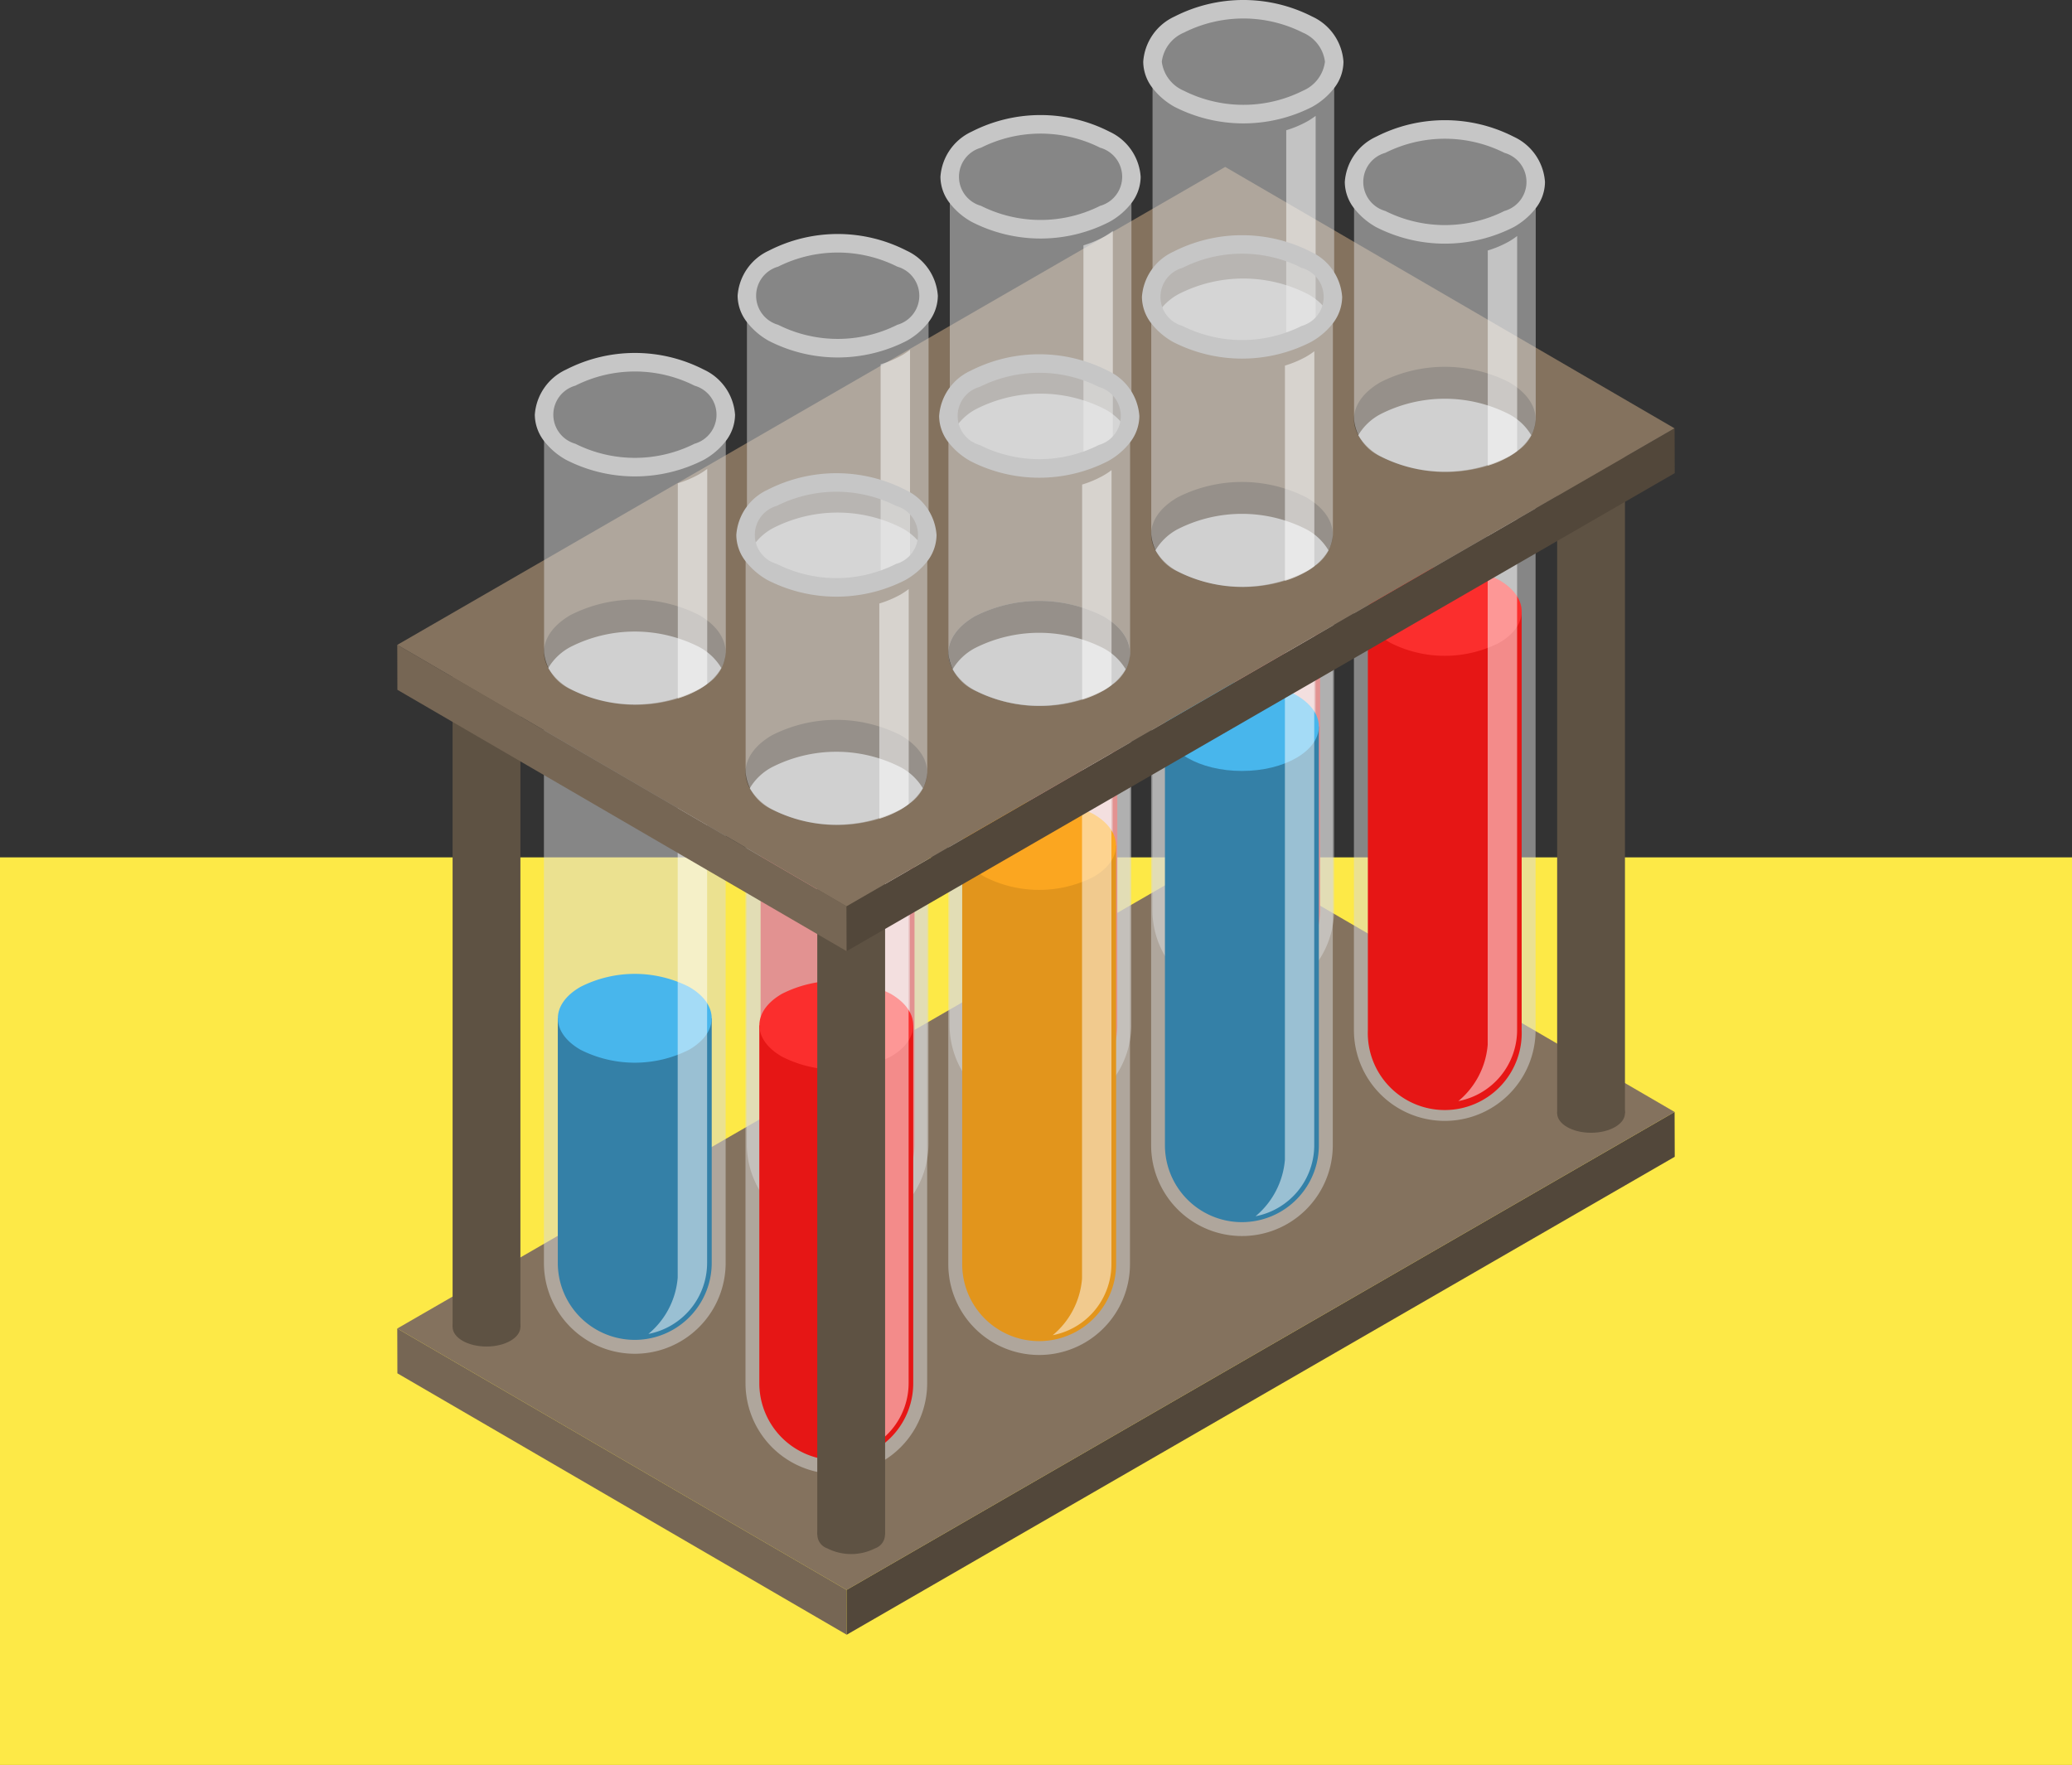 <svg xmlns="http://www.w3.org/2000/svg" width="105" height="89.457" viewBox="0 0 105 89.457">
  <rect x="0" y="0" width="105" height="89.457" fill="#333333" stroke="none"/>
  <g id="Grupo_87104" data-name="Grupo 87104" transform="translate(-247 -4349.031)">
    <rect id="Rectángulo_32727" data-name="Rectángulo 32727" width="105" height="46" transform="translate(247 4392.487)" fill="#fde947"/>
    <g id="Grupo_87103" data-name="Grupo 87103" transform="translate(122.697 4305.771)">
      <g id="Grupo_87075" data-name="Grupo 87075" transform="translate(144.435 86.37)">
        <g id="Grupo_87074" data-name="Grupo 87074" style="isolation: isolate">
          <g id="Grupo_87071" data-name="Grupo 87071" transform="translate(0 24.225)">
            <path id="Trazado_146013" data-name="Trazado 146013" d="M144.435,64.815l.006,2.273,22.77,13.249-.007-2.273Z" transform="translate(-144.435 -64.815)" fill="#766654"/>
          </g>
          <g id="Grupo_87072" data-name="Grupo 87072" transform="translate(22.769 13.249)">
            <path id="Trazado_146014" data-name="Trazado 146014" d="M151.724,85.527l.007,2.273,41.96-24.225-.007-2.273Z" transform="translate(-151.724 -61.302)" fill="#52473a"/>
          </g>
          <g id="Grupo_87073" data-name="Grupo 87073">
            <path id="Trazado_146015" data-name="Trazado 146015" d="M144.435,81.286l22.77,13.25,41.96-24.226L186.395,57.06Z" transform="translate(-144.435 -57.06)" fill="#84725e"/>
          </g>
        </g>
      </g>
      <g id="Grupo_87076" data-name="Grupo 87076" transform="translate(203.213 64.758)">
        <rect id="Rectángulo_32730" data-name="Rectángulo 32730" width="3.436" height="33.933" transform="translate(0 0.992)" fill="#5e5243"/>
        <ellipse id="Elipse_4336" data-name="Elipse 4336" cx="1.718" cy="0.992" rx="1.718" ry="0.992" transform="translate(0 33.933)" fill="#5e5243"/>
        <ellipse id="Elipse_4337" data-name="Elipse 4337" cx="1.718" cy="0.992" rx="1.718" ry="0.992" fill="#9d9d9c"/>
      </g>
      <g id="Grupo_87077" data-name="Grupo 87077" transform="translate(162.147 71.84)">
        <path id="Trazado_146016" data-name="Trazado 146016" d="M159.311,52.409v29.4a4.6,4.6,0,1,1-9.206,0v-29.4Z" transform="translate(-150.105 -52.409)" fill="#dadada" opacity="0.5"/>
        <path id="Trazado_146017" data-name="Trazado 146017" d="M158.127,55.028v21.22a3.9,3.9,0,1,1-7.8,0V55.028Z" transform="translate(-149.627 -46.847)" fill="#ea4a49"/>
        <path id="Trazado_146018" data-name="Trazado 146018" d="M151.473,54.966c-1.524.881-1.524,2.305,0,3.183a6.082,6.082,0,0,0,5.514,0c1.521-.878,1.521-2.3,0-3.183A6.1,6.1,0,0,0,151.473,54.966Z" transform="translate(-149.627 -48.377)" fill="#ff6766"/>
        <path id="Trazado_146019" data-name="Trazado 146019" d="M153.285,82.554V52.409h1.49v29.4a3.667,3.667,0,0,1-2.977,3.6A4.131,4.131,0,0,0,153.285,82.554Z" transform="translate(-146.509 -52.409)" fill="#fff" opacity="0.5"/>
      </g>
      <g id="Grupo_87078" data-name="Grupo 87078" transform="translate(172.425 65.811)">
        <path id="Trazado_146020" data-name="Trazado 146020" d="M162.6,50.479v29.4a4.6,4.6,0,0,1-9.206,0v-29.4Z" transform="translate(-153.395 -50.479)" fill="#dadada" opacity="0.5"/>
        <path id="Trazado_146021" data-name="Trazado 146021" d="M161.417,53.1V74.32a3.9,3.9,0,1,1-7.8,0V53.1Z" transform="translate(-152.917 -44.919)" fill="#ea4a49"/>
        <path id="Trazado_146022" data-name="Trazado 146022" d="M154.763,53.037c-1.524.878-1.524,2.3,0,3.183a6.1,6.1,0,0,0,5.514,0c1.521-.881,1.521-2.305,0-3.183A6.082,6.082,0,0,0,154.763,53.037Z" transform="translate(-152.917 -46.449)" fill="#ff6766"/>
        <path id="Trazado_146023" data-name="Trazado 146023" d="M156.576,80.624V50.479h1.487v29.4a3.667,3.667,0,0,1-2.974,3.6A4.155,4.155,0,0,0,156.576,80.624Z" transform="translate(-149.797 -50.479)" fill="#fff" opacity="0.5"/>
      </g>
      <g id="Grupo_87079" data-name="Grupo 87079" transform="translate(182.702 59.979)">
        <path id="Trazado_146024" data-name="Trazado 146024" d="M165.891,48.612v29.4a4.6,4.6,0,1,1-9.206,0v-29.4Z" transform="translate(-156.685 -48.612)" fill="#dadada" opacity="0.5"/>
        <path id="Trazado_146025" data-name="Trazado 146025" d="M164.707,51.23V72.45a3.9,3.9,0,1,1-7.8,0V51.23Z" transform="translate(-156.207 -43.052)" fill="#ea4a49"/>
        <ellipse id="Elipse_4338" data-name="Elipse 4338" cx="3.899" cy="2.251" rx="3.899" ry="2.251" transform="translate(0.704 5.927)" fill="#ff6766"/>
        <path id="Trazado_146026" data-name="Trazado 146026" d="M159.866,78.754V48.612h1.49v29.4a3.667,3.667,0,0,1-2.977,3.6A4.143,4.143,0,0,0,159.866,78.754Z" transform="translate(-153.087 -48.612)" fill="#fff" opacity="0.5"/>
      </g>
      <g id="Grupo_87081" data-name="Grupo 87081" transform="translate(151.867 77.872)">
        <path id="Trazado_146027" data-name="Trazado 146027" d="M156.023,54.34v29.4a4.6,4.6,0,1,1-9.209,0V54.34Z" transform="translate(-146.814 -54.34)" fill="#dadada" opacity="0.5"/>
        <g id="Grupo_87080" data-name="Grupo 87080" transform="translate(0.706 14.749)">
          <path id="Trazado_146028" data-name="Trazado 146028" d="M154.837,59.782v12.4a3.9,3.9,0,1,1-7.8,0v-12.4Z" transform="translate(-147.04 -57.531)" fill="#3480a7"/>
          <path id="Trazado_146029" data-name="Trazado 146029" d="M148.183,59.722c-1.524.878-1.524,2.3,0,3.183a6.094,6.094,0,0,0,5.51,0c1.524-.881,1.524-2.305,0-3.183A6.075,6.075,0,0,0,148.183,59.722Z" transform="translate(-147.04 -59.061)" fill="#48b6ec"/>
        </g>
        <path id="Trazado_146030" data-name="Trazado 146030" d="M149.995,84.482V54.34h1.49v29.4a3.667,3.667,0,0,1-2.977,3.6A4.131,4.131,0,0,0,149.995,84.482Z" transform="translate(-143.216 -54.34)" fill="#fff" opacity="0.5"/>
      </g>
      <g id="Grupo_87082" data-name="Grupo 87082" transform="translate(172.359 77.935)">
        <path id="Trazado_146031" data-name="Trazado 146031" d="M162.58,54.36v29.4a4.6,4.6,0,0,1-9.206,0V54.36Z" transform="translate(-153.374 -54.36)" fill="#dadada" opacity="0.5"/>
        <path id="Trazado_146032" data-name="Trazado 146032" d="M161.4,56.978V78.2a3.9,3.9,0,0,1-7.8,0V56.978Z" transform="translate(-152.896 -48.8)" fill="#e2951c"/>
        <path id="Trazado_146033" data-name="Trazado 146033" d="M154.742,56.918c-1.524.878-1.524,2.3,0,3.183a6.1,6.1,0,0,0,5.514,0c1.521-.881,1.521-2.305,0-3.183A6.082,6.082,0,0,0,154.742,56.918Z" transform="translate(-152.896 -50.33)" fill="#fba620"/>
        <path id="Trazado_146034" data-name="Trazado 146034" d="M156.552,84.505V54.36h1.49v29.4a3.668,3.668,0,0,1-2.974,3.6A4.154,4.154,0,0,0,156.552,84.505Z" transform="translate(-149.776 -54.36)" fill="#fff" opacity="0.5"/>
      </g>
      <g id="Grupo_87084" data-name="Grupo 87084" transform="translate(162.082 83.964)">
        <path id="Trazado_146035" data-name="Trazado 146035" d="M159.29,56.29v29.4a4.6,4.6,0,0,1-9.206,0V56.29Z" transform="translate(-150.084 -56.29)" fill="#dadada" opacity="0.5"/>
        <g id="Grupo_87083" data-name="Grupo 87083" transform="translate(0.703 9.01)">
          <path id="Trazado_146036" data-name="Trazado 146036" d="M158.106,59.9v18.14a3.9,3.9,0,1,1-7.8,0V59.9Z" transform="translate(-150.309 -57.643)" fill="#e61615"/>
          <path id="Trazado_146037" data-name="Trazado 146037" d="M151.452,59.833c-1.524.881-1.524,2.305,0,3.183a6.082,6.082,0,0,0,5.514,0c1.521-.878,1.521-2.3,0-3.183A6.1,6.1,0,0,0,151.452,59.833Z" transform="translate(-150.309 -59.174)" fill="#fb2e2d"/>
        </g>
        <path id="Trazado_146038" data-name="Trazado 146038" d="M153.264,86.435V56.29h1.49v29.4a3.667,3.667,0,0,1-2.977,3.6A4.131,4.131,0,0,0,153.264,86.435Z" transform="translate(-146.488 -56.29)" fill="#fff" opacity="0.5"/>
      </g>
      <g id="Grupo_87086" data-name="Grupo 87086" transform="translate(182.637 71.906)">
        <path id="Trazado_146039" data-name="Trazado 146039" d="M165.87,52.43v29.4a4.6,4.6,0,1,1-9.206,0V52.43Z" transform="translate(-156.664 -52.43)" fill="#dadada" opacity="0.5"/>
        <g id="Grupo_87085" data-name="Grupo 87085" transform="translate(0.703 5.928)">
          <path id="Trazado_146040" data-name="Trazado 146040" d="M164.686,55.048v21.22a3.9,3.9,0,1,1-7.8,0V55.048Z" transform="translate(-156.889 -52.797)" fill="#3480a7"/>
          <ellipse id="Elipse_4339" data-name="Elipse 4339" cx="3.898" cy="2.251" rx="3.898" ry="2.251" transform="translate(0.001)" fill="#48b6ec"/>
        </g>
        <path id="Trazado_146041" data-name="Trazado 146041" d="M159.845,82.575V52.43h1.487v29.4a3.668,3.668,0,0,1-2.974,3.6A4.169,4.169,0,0,0,159.845,82.575Z" transform="translate(-153.066 -52.43)" fill="#fff" opacity="0.5"/>
      </g>
      <g id="Grupo_87087" data-name="Grupo 87087" transform="translate(165.719 86.113)">
        <rect id="Rectángulo_32731" data-name="Rectángulo 32731" width="3.437" height="33.933" transform="translate(0 0.993)" fill="#5e5243"/>
        <path id="Trazado_146042" data-name="Trazado 146042" d="M151.752,68.132a.74.74,0,0,0,0,1.4,2.68,2.68,0,0,0,2.427,0,.74.74,0,0,0,0-1.4A2.68,2.68,0,0,0,151.752,68.132Z" transform="translate(-151.248 -33.907)" fill="#5e5243"/>
        <path id="Trazado_146043" data-name="Trazado 146043" d="M151.752,57.269a.74.74,0,0,0,0,1.4,2.68,2.68,0,0,0,2.427,0,.74.74,0,0,0,0-1.4A2.68,2.68,0,0,0,151.752,57.269Z" transform="translate(-151.248 -56.978)" fill="#9d9d9c"/>
      </g>
      <g id="Grupo_87088" data-name="Grupo 87088" transform="translate(147.239 75.592)">
        <rect id="Rectángulo_32732" data-name="Rectángulo 32732" width="3.436" height="33.933" transform="translate(0 0.992)" fill="#5e5243"/>
        <ellipse id="Elipse_4340" data-name="Elipse 4340" cx="1.718" cy="0.992" rx="1.718" ry="0.992" transform="translate(0 33.933)" fill="#5e5243"/>
        <ellipse id="Elipse_4341" data-name="Elipse 4341" cx="1.718" cy="0.992" rx="1.718" ry="0.992" transform="translate(0)" fill="#9d9d9c"/>
      </g>
      <g id="Grupo_87089" data-name="Grupo 87089" transform="translate(192.914 66.07)">
        <path id="Trazado_146044" data-name="Trazado 146044" d="M169.16,50.562v29.4a4.6,4.6,0,0,1-9.206,0v-29.4Z" transform="translate(-159.954 -50.562)" fill="#dadada" opacity="0.5"/>
        <path id="Trazado_146045" data-name="Trazado 146045" d="M167.974,53.181V74.4a3.9,3.9,0,1,1-7.794,0V53.181Z" transform="translate(-159.474 -45)" fill="#e61615"/>
        <path id="Trazado_146046" data-name="Trazado 146046" d="M161.321,53.119c-1.521.881-1.521,2.305,0,3.183a6.1,6.1,0,0,0,5.514,0c1.521-.878,1.521-2.3,0-3.183A6.1,6.1,0,0,0,161.321,53.119Z" transform="translate(-159.475 -46.53)" fill="#fb2e2d"/>
        <path id="Trazado_146047" data-name="Trazado 146047" d="M163.135,80.707V50.562h1.49v29.4a3.67,3.67,0,0,1-2.977,3.6A4.143,4.143,0,0,0,163.135,80.707Z" transform="translate(-156.356 -50.562)" fill="#fff" opacity="0.5"/>
      </g>
      <path id="Trazado_146048" data-name="Trazado 146048" d="M156.685,49.951a2.283,2.283,0,0,0,1.35,1.877,7.3,7.3,0,0,0,5.426.465,5.2,5.2,0,0,0,1.081-.465,3.715,3.715,0,0,0,.409-.272,2.057,2.057,0,0,0,.94-1.606,2.093,2.093,0,0,0-.94-1.609,4.215,4.215,0,0,0-.409-.272,5.03,5.03,0,0,0-1.081-.462,7.31,7.31,0,0,0-5.426.462,2.308,2.308,0,0,0-1.346,1.831Z" transform="translate(26.017 8.569)" fill="#9d9d9c"/>
      <g id="Grupo_87094" data-name="Grupo 87094" transform="translate(144.435 51.72)">
        <g id="Grupo_87093" data-name="Grupo 87093" style="isolation: isolate">
          <g id="Grupo_87090" data-name="Grupo 87090" transform="translate(0 24.226)">
            <path id="Trazado_146049" data-name="Trazado 146049" d="M144.435,53.723,144.441,56l22.77,13.25-.007-2.273Z" transform="translate(-144.435 -53.723)" fill="#766654"/>
          </g>
          <g id="Grupo_87091" data-name="Grupo 87091" transform="translate(22.769 13.249)">
            <path id="Trazado_146050" data-name="Trazado 146050" d="M151.724,74.435l.007,2.273,41.96-24.226-.007-2.273Z" transform="translate(-151.724 -50.21)" fill="#52473a"/>
          </g>
          <g id="Grupo_87092" data-name="Grupo 87092">
            <path id="Trazado_146051" data-name="Trazado 146051" d="M144.435,70.194,167.2,83.443l41.96-24.226-22.77-13.249Z" transform="translate(-144.435 -45.968)" fill="#84725e"/>
          </g>
        </g>
      </g>
      <path id="Trazado_146052" data-name="Trazado 146052" d="M156.9,50.728a2.853,2.853,0,0,0,1.131,1.071,7.193,7.193,0,0,0,6.507,0,2.875,2.875,0,0,0,1.131-1.071c.506-.915.131-1.959-1.131-2.687a7.174,7.174,0,0,0-6.507,0C156.772,48.769,156.4,49.813,156.9,50.728Z" transform="translate(26.018 8.498)" fill="#52473a"/>
      <path id="Trazado_146053" data-name="Trazado 146053" d="M156.755,49.628a2.853,2.853,0,0,0,1.131,1.071,7.193,7.193,0,0,0,6.507,0,2.875,2.875,0,0,0,1.131-1.071,2.853,2.853,0,0,0-1.131-1.071,7.193,7.193,0,0,0-6.507,0A2.853,2.853,0,0,0,156.755,49.628Z" transform="translate(26.166 9.598)" fill="#c6c6c6"/>
      <path id="Trazado_146054" data-name="Trazado 146054" d="M151.452,51.839c-1.8,1.037-1.8,2.721,0,3.758a7.2,7.2,0,0,0,6.51,0c1.8-1.037,1.8-2.721,0-3.758A7.18,7.18,0,0,0,151.452,51.839Z" transform="translate(12.042 16.564)" fill="#9d9d9c"/>
      <g id="Grupo_87095" data-name="Grupo 87095" transform="translate(182.237 43.26)">
        <path id="Trazado_146055" data-name="Trazado 146055" d="M156.687,46.044V58.084a2.279,2.279,0,0,0,1.346,1.877,7.3,7.3,0,0,0,5.429.465,5.2,5.2,0,0,0,1.081-.465,3.717,3.717,0,0,0,.409-.272,2.057,2.057,0,0,0,.94-1.606V46.044C164.953,42.917,158.24,42.2,156.687,46.044Z" transform="translate(-156.215 -42.917)" fill="#dadada" opacity="0.5"/>
        <path id="Trazado_146056" data-name="Trazado 146056" d="M156.536,46.387a2.194,2.194,0,0,0,.472,1.334,3.64,3.64,0,0,0,1.112.953,7.671,7.671,0,0,0,6.982,0,3.64,3.64,0,0,0,1.112-.953,2.19,2.19,0,0,0,.469-1.334A2.724,2.724,0,0,0,165.1,44.1a7.671,7.671,0,0,0-6.982,0A2.728,2.728,0,0,0,156.536,46.387Zm2.056,1.471a1.851,1.851,0,0,1-1.115-1.471,1.851,1.851,0,0,1,1.115-1.471,6.7,6.7,0,0,1,6.038,0,1.851,1.851,0,0,1,1.115,1.471,1.851,1.851,0,0,1-1.115,1.471,6.729,6.729,0,0,1-6.038,0Z" transform="translate(-156.536 -43.26)" fill="#c6c6c6"/>
        <path id="Trazado_146057" data-name="Trazado 146057" d="M158.856,45.87V56.778a5.2,5.2,0,0,0,1.081-.465,3.717,3.717,0,0,0,.409-.272v-10.9a3.72,3.72,0,0,1-.409.272A5.434,5.434,0,0,1,158.856,45.87Z" transform="translate(-151.609 -39.269)" fill="#fff" opacity="0.5"/>
      </g>
      <path id="Trazado_146058" data-name="Trazado 146058" d="M153.613,52.6a2.908,2.908,0,0,0,1.128,1.071,7.2,7.2,0,0,0,6.51,0,2.941,2.941,0,0,0,1.131-1.071c.506-.918.128-1.962-1.131-2.69a7.2,7.2,0,0,0-6.51,0C153.482,50.635,153.107,51.678,153.613,52.6Z" transform="translate(19.03 12.465)" fill="#52473a"/>
      <path id="Trazado_146059" data-name="Trazado 146059" d="M153.465,51.5a2.908,2.908,0,0,0,1.128,1.071,7.2,7.2,0,0,0,6.51,0,2.941,2.941,0,0,0,1.131-1.071,2.875,2.875,0,0,0-1.131-1.071,7.18,7.18,0,0,0-6.51,0A2.843,2.843,0,0,0,153.465,51.5Z" transform="translate(19.179 13.563)" fill="#c6c6c6"/>
      <g id="Grupo_87096" data-name="Grupo 87096" transform="translate(171.96 49.092)">
        <path id="Trazado_146060" data-name="Trazado 146060" d="M153.4,48.019V60.055a2.287,2.287,0,0,0,1.346,1.881,7.32,7.32,0,0,0,5.429.465,5.2,5.2,0,0,0,1.081-.465,3.725,3.725,0,0,0,.409-.275,2.057,2.057,0,0,0,.94-1.606V48.019C161.663,44.889,155.009,43.777,153.4,48.019Z" transform="translate(-152.925 -44.889)" fill="#dadada" opacity="0.5"/>
        <path id="Trazado_146061" data-name="Trazado 146061" d="M153.246,48.257a2.193,2.193,0,0,0,.472,1.334,3.633,3.633,0,0,0,1.112.95,7.639,7.639,0,0,0,6.979,0,3.61,3.61,0,0,0,1.115-.95,2.209,2.209,0,0,0,.469-1.334,2.726,2.726,0,0,0-1.584-2.29,7.665,7.665,0,0,0-6.979,0A2.732,2.732,0,0,0,153.246,48.257Zm2.056,1.471a1.53,1.53,0,0,1,0-2.946,6.729,6.729,0,0,1,6.038,0,1.53,1.53,0,0,1,0,2.946,6.729,6.729,0,0,1-6.038,0Z" transform="translate(-153.246 -45.127)" fill="#c6c6c6"/>
        <path id="Trazado_146062" data-name="Trazado 146062" d="M155.566,47.74V58.649a5.2,5.2,0,0,0,1.081-.465,3.725,3.725,0,0,0,.409-.275v-10.9a4.228,4.228,0,0,1-.409.275A5.434,5.434,0,0,1,155.566,47.74Z" transform="translate(-148.319 -41.136)" fill="#fff" opacity="0.5"/>
      </g>
      <path id="Trazado_146063" data-name="Trazado 146063" d="M150.323,54.526a2.886,2.886,0,0,0,1.128,1.071,7.2,7.2,0,0,0,6.51,0,2.918,2.918,0,0,0,1.131-1.071c.506-.915.128-1.959-1.131-2.687a7.18,7.18,0,0,0-6.51,0C150.192,52.567,149.817,53.611,150.323,54.526Z" transform="translate(12.043 16.564)" fill="#52473a"/>
      <path id="Trazado_146064" data-name="Trazado 146064" d="M150.175,53.428A2.886,2.886,0,0,0,151.3,54.5a7.2,7.2,0,0,0,6.51,0,2.918,2.918,0,0,0,1.131-1.071,2.9,2.9,0,0,0-1.131-1.071,7.18,7.18,0,0,0-6.51,0A2.843,2.843,0,0,0,150.175,53.428Z" transform="translate(12.191 17.662)" fill="#c6c6c6"/>
      <g id="Grupo_87097" data-name="Grupo 87097" transform="translate(161.682 55.121)">
        <path id="Trazado_146065" data-name="Trazado 146065" d="M150.107,49.948V61.985a2.283,2.283,0,0,0,1.346,1.881,7.32,7.32,0,0,0,5.429.465,5.2,5.2,0,0,0,1.081-.465,4.044,4.044,0,0,0,.409-.272,2.067,2.067,0,0,0,.94-1.609V49.948C158.373,46.818,151.719,45.709,150.107,49.948Z" transform="translate(-149.635 -46.818)" fill="#dadada" opacity="0.5"/>
        <path id="Trazado_146066" data-name="Trazado 146066" d="M149.956,50.187a2.193,2.193,0,0,0,.472,1.334,3.64,3.64,0,0,0,1.112.953,7.665,7.665,0,0,0,6.979,0,3.617,3.617,0,0,0,1.115-.953,2.21,2.21,0,0,0,.469-1.334,2.724,2.724,0,0,0-1.584-2.287,7.639,7.639,0,0,0-6.979,0A2.724,2.724,0,0,0,149.956,50.187Zm2.052,1.471a1.531,1.531,0,0,1,0-2.946,6.736,6.736,0,0,1,6.042,0,1.531,1.531,0,0,1,0,2.946,6.736,6.736,0,0,1-6.042,0Z" transform="translate(-149.956 -47.057)" fill="#c6c6c6"/>
        <path id="Trazado_146067" data-name="Trazado 146067" d="M152.276,49.67V60.579a5.2,5.2,0,0,0,1.081-.465,4.044,4.044,0,0,0,.409-.272V48.936a3.593,3.593,0,0,1-.409.275A5.434,5.434,0,0,1,152.276,49.67Z" transform="translate(-145.029 -43.066)" fill="#fff" opacity="0.5"/>
      </g>
      <path id="Trazado_146068" data-name="Trazado 146068" d="M147.031,56.456a2.9,2.9,0,0,0,1.131,1.071,7.2,7.2,0,0,0,6.51,0,2.9,2.9,0,0,0,1.131-1.071c.5-.915.128-1.959-1.131-2.687a7.18,7.18,0,0,0-6.51,0C146.9,54.5,146.528,55.541,147.031,56.456Z" transform="translate(5.055 20.664)" fill="#52473a"/>
      <path id="Trazado_146069" data-name="Trazado 146069" d="M146.884,55.356a2.9,2.9,0,0,0,1.131,1.071,7.2,7.2,0,0,0,6.51,0,2.9,2.9,0,0,0,1.131-1.071,2.9,2.9,0,0,0-1.131-1.071,7.2,7.2,0,0,0-6.51,0A2.875,2.875,0,0,0,146.884,55.356Z" transform="translate(5.202 21.763)" fill="#c6c6c6"/>
      <g id="Grupo_87098" data-name="Grupo 87098" transform="translate(151.405 61.15)">
        <path id="Trazado_146070" data-name="Trazado 146070" d="M146.816,51.878V63.915a2.284,2.284,0,0,0,1.35,1.881,7.3,7.3,0,0,0,5.429.465,5.269,5.269,0,0,0,1.081-.465,4.036,4.036,0,0,0,.409-.272,2.058,2.058,0,0,0,.94-1.609V51.878C155.085,48.748,148.431,47.639,146.816,51.878Z" transform="translate(-146.347 -48.748)" fill="#dadada" opacity="0.5"/>
        <path id="Trazado_146071" data-name="Trazado 146071" d="M146.666,52.117a2.21,2.21,0,0,0,.469,1.334,3.692,3.692,0,0,0,1.115.953,7.665,7.665,0,0,0,6.979,0,3.655,3.655,0,0,0,1.115-.953,2.21,2.21,0,0,0,.469-1.334,2.728,2.728,0,0,0-1.584-2.287,7.639,7.639,0,0,0-6.979,0A2.728,2.728,0,0,0,146.666,52.117Zm2.052,1.471a1.529,1.529,0,0,1,0-2.943,6.709,6.709,0,0,1,6.042,0,1.529,1.529,0,0,1,0,2.943,6.736,6.736,0,0,1-6.042,0Z" transform="translate(-146.666 -48.987)" fill="#c6c6c6"/>
        <path id="Trazado_146072" data-name="Trazado 146072" d="M148.986,51.6V62.506a5.269,5.269,0,0,0,1.081-.465,4.036,4.036,0,0,0,.409-.272v-10.9a4.039,4.039,0,0,1-.409.272A5.511,5.511,0,0,1,148.986,51.6Z" transform="translate(-141.739 -44.994)" fill="#fff" opacity="0.5"/>
      </g>
      <path id="Trazado_146073" data-name="Trazado 146073" d="M160.172,52.679a2.9,2.9,0,0,0,1.131,1.071,7.193,7.193,0,0,0,6.507,0,2.919,2.919,0,0,0,1.131-1.071c.506-.918.131-1.962-1.131-2.69a7.193,7.193,0,0,0-6.507,0C160.041,50.718,159.666,51.761,160.172,52.679Z" transform="translate(32.961 12.641)" fill="#52473a"/>
      <path id="Trazado_146074" data-name="Trazado 146074" d="M160.024,51.581a2.9,2.9,0,0,0,1.131,1.071,7.193,7.193,0,0,0,6.507,0,2.919,2.919,0,0,0,1.131-1.071,2.854,2.854,0,0,0-1.131-1.071,7.174,7.174,0,0,0-6.507,0A2.853,2.853,0,0,0,160.024,51.581Z" transform="translate(33.109 13.74)" fill="#c6c6c6"/>
      <path id="Trazado_146075" data-name="Trazado 146075" d="M154.721,53.788c-1.8,1.037-1.8,2.721,0,3.758a7.181,7.181,0,0,0,6.51,0c1.8-1.037,1.8-2.721,0-3.758A7.2,7.2,0,0,0,154.721,53.788Z" transform="translate(18.985 20.708)" fill="#9d9d9c"/>
      <g id="Grupo_87099" data-name="Grupo 87099" transform="translate(192.452 49.352)">
        <path id="Trazado_146076" data-name="Trazado 146076" d="M159.956,48V60.032a2.288,2.288,0,0,0,1.35,1.881,7.31,7.31,0,0,0,5.426.465,5.2,5.2,0,0,0,1.081-.465,4.232,4.232,0,0,0,.409-.272,2.067,2.067,0,0,0,.94-1.609V48C168.222,44.866,161.512,44.147,159.956,48Z" transform="translate(-159.487 -44.866)" fill="#dadada" opacity="0.5"/>
        <path id="Trazado_146077" data-name="Trazado 146077" d="M159.806,48.34a2.19,2.19,0,0,0,.469,1.334,3.726,3.726,0,0,0,1.112.953,7.671,7.671,0,0,0,6.982,0,3.688,3.688,0,0,0,1.112-.953,2.19,2.19,0,0,0,.469-1.334,2.728,2.728,0,0,0-1.581-2.29,7.671,7.671,0,0,0-6.982,0A2.728,2.728,0,0,0,159.806,48.34Zm2.052,1.471a1.53,1.53,0,0,1,0-2.946,6.729,6.729,0,0,1,6.038,0,1.53,1.53,0,0,1,0,2.946,6.729,6.729,0,0,1-6.038,0Z" transform="translate(-159.806 -45.21)" fill="#c6c6c6"/>
        <path id="Trazado_146078" data-name="Trazado 146078" d="M162.125,47.823V58.732a5.2,5.2,0,0,0,1.081-.465,4.232,4.232,0,0,0,.409-.272V47.089a3.731,3.731,0,0,1-.409.275A5.356,5.356,0,0,1,162.125,47.823Z" transform="translate(-154.881 -41.219)" fill="#fff" opacity="0.5"/>
      </g>
      <path id="Trazado_146079" data-name="Trazado 146079" d="M156.882,54.544a2.865,2.865,0,0,0,1.128,1.071,7.18,7.18,0,0,0,6.51,0,2.875,2.875,0,0,0,1.131-1.071c.506-.915.128-1.959-1.131-2.687a7.2,7.2,0,0,0-6.51,0C156.751,52.586,156.376,53.629,156.882,54.544Z" transform="translate(25.973 16.609)" fill="#52473a"/>
      <path id="Trazado_146080" data-name="Trazado 146080" d="M156.734,53.446a2.865,2.865,0,0,0,1.128,1.071,7.18,7.18,0,0,0,6.51,0,2.875,2.875,0,0,0,1.131-1.071,2.9,2.9,0,0,0-1.131-1.071,7.2,7.2,0,0,0-6.51,0A2.886,2.886,0,0,0,156.734,53.446Z" transform="translate(26.122 17.707)" fill="#c6c6c6"/>
      <g id="Grupo_87100" data-name="Grupo 87100" transform="translate(182.171 55.187)">
        <path id="Trazado_146081" data-name="Trazado 146081" d="M156.666,49.968V62.007a2.275,2.275,0,0,0,1.346,1.877,7.335,7.335,0,0,0,5.429.465,5.037,5.037,0,0,0,1.081-.465,3.323,3.323,0,0,0,.409-.272,2.057,2.057,0,0,0,.94-1.606V49.968C164.932,46.841,158.278,45.729,156.666,49.968Z" transform="translate(-156.194 -46.841)" fill="#dadada" opacity="0.5"/>
        <path id="Trazado_146082" data-name="Trazado 146082" d="M156.515,50.2a2.2,2.2,0,0,0,.472,1.337,3.676,3.676,0,0,0,1.112.95,7.665,7.665,0,0,0,6.979,0,3.653,3.653,0,0,0,1.115-.95,2.218,2.218,0,0,0,.469-1.337,2.725,2.725,0,0,0-1.584-2.287,7.665,7.665,0,0,0-6.979,0A2.732,2.732,0,0,0,156.515,50.2Zm2.056,1.471a1.528,1.528,0,0,1,0-2.943,6.7,6.7,0,0,1,6.038,0,1.528,1.528,0,0,1,0,2.943,6.729,6.729,0,0,1-6.038,0Z" transform="translate(-156.515 -47.078)" fill="#c6c6c6"/>
        <path id="Trazado_146083" data-name="Trazado 146083" d="M158.835,49.691V60.6a5.2,5.2,0,0,0,1.081-.465,3.323,3.323,0,0,0,.409-.272v-10.9a3.72,3.72,0,0,1-.409.272A5.442,5.442,0,0,1,158.835,49.691Z" transform="translate(-151.588 -43.087)" fill="#fff" opacity="0.5"/>
      </g>
      <path id="Trazado_146084" data-name="Trazado 146084" d="M153.592,56.474a2.865,2.865,0,0,0,1.128,1.071,7.181,7.181,0,0,0,6.51,0,2.9,2.9,0,0,0,1.131-1.071c.506-.915.128-1.959-1.131-2.687a7.2,7.2,0,0,0-6.51,0C153.461,54.516,153.086,55.559,153.592,56.474Z" transform="translate(18.986 20.708)" fill="#52473a"/>
      <path id="Trazado_146085" data-name="Trazado 146085" d="M153.444,55.376a2.865,2.865,0,0,0,1.128,1.071,7.181,7.181,0,0,0,6.51,0,2.9,2.9,0,0,0,1.131-1.071,2.941,2.941,0,0,0-1.131-1.071,7.2,7.2,0,0,0-6.51,0A2.886,2.886,0,0,0,153.444,55.376Z" transform="translate(19.134 21.806)" fill="#c6c6c6"/>
      <g id="Grupo_87101" data-name="Grupo 87101" transform="translate(171.894 61.216)">
        <path id="Trazado_146086" data-name="Trazado 146086" d="M153.376,51.9V63.936a2.287,2.287,0,0,0,1.346,1.881,7.3,7.3,0,0,0,5.429.462,5.364,5.364,0,0,0,1.081-.462,3.741,3.741,0,0,0,.409-.275,2.057,2.057,0,0,0,.94-1.606V51.9C161.642,48.77,154.988,47.658,153.376,51.9Z" transform="translate(-152.904 -48.77)" fill="#dadada" opacity="0.5"/>
        <path id="Trazado_146087" data-name="Trazado 146087" d="M153.225,52.138a2.193,2.193,0,0,0,.472,1.334,3.675,3.675,0,0,0,1.112.95,7.64,7.64,0,0,0,6.979,0,3.653,3.653,0,0,0,1.115-.95,2.209,2.209,0,0,0,.469-1.334,2.732,2.732,0,0,0-1.584-2.29,7.665,7.665,0,0,0-6.979,0A2.732,2.732,0,0,0,153.225,52.138Zm2.055,1.468a1.528,1.528,0,0,1,0-2.943,6.729,6.729,0,0,1,6.038,0,1.529,1.529,0,0,1,0,2.943,6.7,6.7,0,0,1-6.038,0Z" transform="translate(-153.225 -49.008)" fill="#c6c6c6"/>
        <path id="Trazado_146088" data-name="Trazado 146088" d="M155.545,51.621V62.526a5.364,5.364,0,0,0,1.081-.462,3.741,3.741,0,0,0,.409-.275v-10.9a3.726,3.726,0,0,1-.409.272A5.44,5.44,0,0,1,155.545,51.621Z" transform="translate(-148.298 -45.017)" fill="#fff" opacity="0.5"/>
      </g>
      <path id="Trazado_146089" data-name="Trazado 146089" d="M150.3,58.407a2.941,2.941,0,0,0,1.131,1.071,7.2,7.2,0,0,0,6.51,0,2.941,2.941,0,0,0,1.131-1.071c.506-.918.128-1.962-1.131-2.69a7.2,7.2,0,0,0-6.51,0C150.172,56.446,149.8,57.489,150.3,58.407Z" transform="translate(11.998 24.807)" fill="#52473a"/>
      <path id="Trazado_146090" data-name="Trazado 146090" d="M150.153,57.309a2.941,2.941,0,0,0,1.131,1.071,7.2,7.2,0,0,0,6.51,0,2.941,2.941,0,0,0,1.131-1.071,2.9,2.9,0,0,0-1.131-1.071,7.18,7.18,0,0,0-6.51,0A2.875,2.875,0,0,0,150.153,57.309Z" transform="translate(12.144 25.905)" fill="#c6c6c6"/>
      <g id="Grupo_87102" data-name="Grupo 87102" transform="translate(161.616 67.245)">
        <path id="Trazado_146091" data-name="Trazado 146091" d="M150.086,53.83V65.866a2.283,2.283,0,0,0,1.346,1.881,7.32,7.32,0,0,0,5.429.465,5.27,5.27,0,0,0,1.081-.465,4.06,4.06,0,0,0,.409-.275,2.057,2.057,0,0,0,.94-1.606V53.83C158.352,50.7,151.7,49.588,150.086,53.83Z" transform="translate(-149.614 -50.7)" fill="#dadada" opacity="0.5"/>
        <path id="Trazado_146092" data-name="Trazado 146092" d="M149.935,54.068a2.194,2.194,0,0,0,.472,1.334,3.727,3.727,0,0,0,1.112.953,7.665,7.665,0,0,0,6.979,0,3.741,3.741,0,0,0,1.115-.953,2.21,2.21,0,0,0,.469-1.334,2.732,2.732,0,0,0-1.584-2.29,7.665,7.665,0,0,0-6.979,0A2.732,2.732,0,0,0,149.935,54.068Zm2.052,1.468a1.529,1.529,0,0,1,0-2.943,6.736,6.736,0,0,1,6.042,0,1.529,1.529,0,0,1,0,2.943,6.709,6.709,0,0,1-6.042,0Z" transform="translate(-149.935 -50.938)" fill="#c6c6c6"/>
        <path id="Trazado_146093" data-name="Trazado 146093" d="M152.255,53.551V64.46a5.27,5.27,0,0,0,1.081-.465,4.06,4.06,0,0,0,.409-.275v-10.9a4.666,4.666,0,0,1-.409.275A5.513,5.513,0,0,1,152.255,53.551Z" transform="translate(-145.008 -46.947)" fill="#fff" opacity="0.5"/>
      </g>
    </g>
  </g>
</svg>

